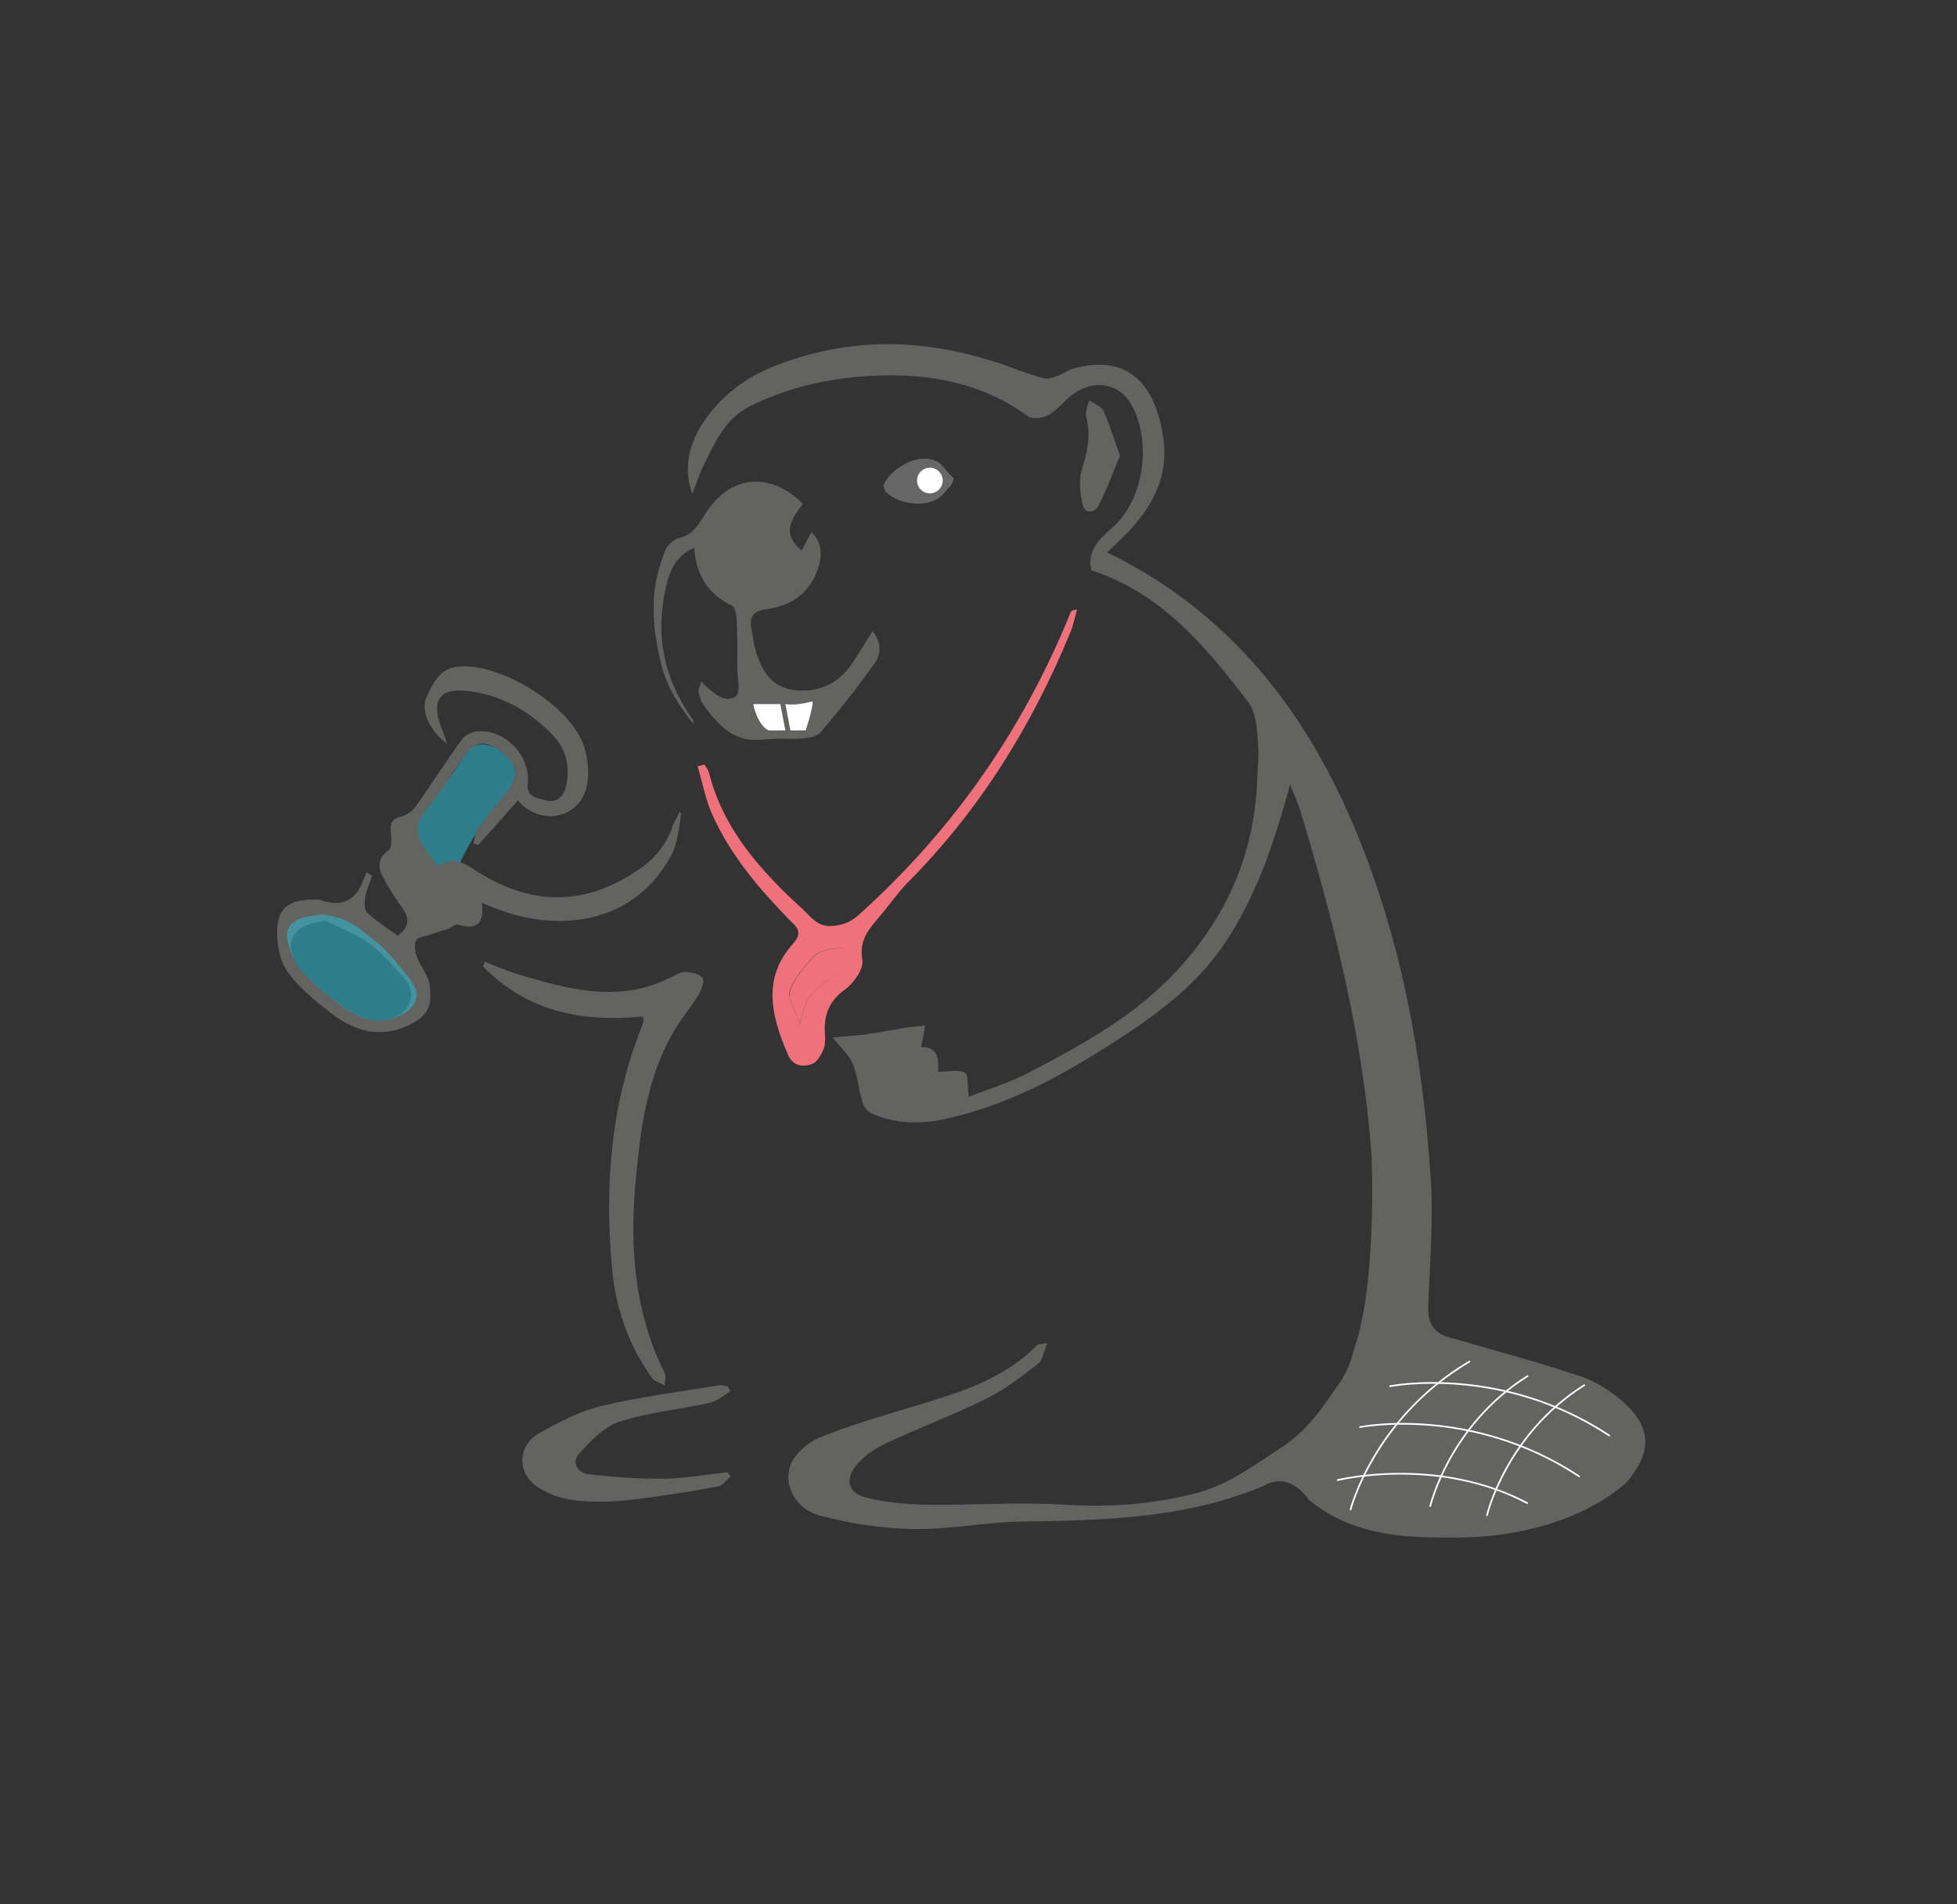 <?xml version="1.0" encoding="utf-8"?>
<!-- Generator: Adobe Illustrator 22.1.0, SVG Export Plug-In . SVG Version: 6.00 Build 0)  -->
<svg style="enable-background:new 0 0 579.6 563.9;" version="1.1" viewBox="0 0 579.6 563.9" x="0px"
     xmlns="http://www.w3.org/2000/svg" y="0px" xml:space="preserve">
<rect x="0" y="0" width="579.6" height="563.9" fill="#333333" stroke="none"/>
<style type="text/css">
	.st0{opacity:0.55;fill:#2BB9D2;}
	.st1{fill:#EE717C;}
	.st2{fill:#636362;}
	.st3{fill:#F0F0F1;}
	.st4{opacity:0.55;}
	.st5{fill:#2BB9D2;}
	.st6{fill:#D9072A;}
	.st7{opacity:0.54;fill:#2BB9D2;}
	.st8{fill:#676767;}
	.st9{fill:#FFFFFF;}
	.st10{fill:none;stroke:#FFFFFF;stroke-width:0.5;stroke-linecap:round;stroke-linejoin:round;stroke-miterlimit:10;}
	.st11{fill:#FFFFFF;stroke:#3E3E3E;stroke-width:5;stroke-miterlimit:10;}
	.st12{opacity:0.69;}
	.st13{fill:#070707;}
	.st14{fill:none;stroke:#FFFFFF;stroke-width:0.25;stroke-linecap:round;stroke-linejoin:round;stroke-miterlimit:10;}
	.st15{fill:none;stroke:#636362;stroke-width:2;stroke-linecap:round;stroke-linejoin:round;stroke-miterlimit:10;}
	.st16{fill:none;stroke:#636362;stroke-width:2;stroke-miterlimit:10;}
	.st17{fill:#636362;stroke:#636362;stroke-width:2;stroke-linecap:round;stroke-linejoin:round;stroke-miterlimit:10;}
	.st18{opacity:0.6;fill:#2BB9D2;}
	.st19{fill:#00A6C5;}
	.st20{fill:none;stroke:#EE717C;stroke-width:8;stroke-miterlimit:10;}
	.st21{fill:none;stroke:#444444;stroke-width:4;stroke-miterlimit:10;}
	.st22{fill:#FFFFFF;stroke:#454545;stroke-width:4;stroke-miterlimit:10;}
	.st23{opacity:0.57;fill:#2BB9D2;}
	.st24{fill:none;stroke:#636362;stroke-width:4;stroke-miterlimit:10;}
	.st25{fill:none;stroke:#636362;stroke-linecap:round;stroke-linejoin:round;stroke-miterlimit:10;}
	.st26{fill:none;stroke:#636362;stroke-miterlimit:10;}
	.st27{fill:none;stroke:#000000;stroke-miterlimit:10;}
	.st28{opacity:0.48;fill:#F09687;}
	.st29{opacity:0.46;fill:#00A6C5;}
	.st30{opacity:0.67;fill:#60B676;}
	.st31{fill:#FFFFFF;stroke:#636362;stroke-linecap:round;stroke-linejoin:round;stroke-miterlimit:10;}
	.st32{opacity:0.81;fill:#EE717C;}
	.st33{opacity:0.52;fill:#2BB9D2;}
</style>
    <g id="dessin">
</g>
    <g id="tracé">
	<path class="st0" d="M129.7,268.6c-2.2-0.2-3.4-7.5-4-14.2c-2.1-4.2-4.3-8.4-6.4-12.6c7.3-3.9,11.6-8.4,14.2-11.9
		c3.6-4.9,4.5-8.5,7.9-9.3c3.9-0.9,9.6,2.3,10.9,6.7c1.9,6.4-7.1,10.2-15.1,26.2C132.7,262.5,131.7,268.8,129.7,268.6z"/>
        <g>
		<path class="st2" d="M428.4,455.3c-14.5,0.1-28.9-1.3-40.8-11.2c0,0-5.4-8.5-12.9-4.3c-23.3,10-47.9,10.4-72.6,10.8
			c-10.6,0.2-21.2,2.4-31.8,2.2c-9.2-0.2-18.6-1.6-27.5-4c-7.2-1.9-11.1-9.2-8.5-15.3c1.4-3.3,5.2-6.5,8.7-7.9
			c8.6-3.5,17.6-6.1,26.5-8.8c13.6-4.1,27.3-7.9,37.7-18.5c0.3-0.3,0.9-0.2,3-0.6c-1.1,2.6-1.4,5-2.7,6.1
			c-4.8,3.7-9.7,7.6-15.2,10.3c-9.8,4.9-20.1,8.7-30.1,13.4c-3.3,1.6-6.7,3.9-8.9,6.8c-3.1,4.2-1.9,7.9,3.2,9.2
			c5.7,1.4,11.8,2,17.7,2.1c13.8,0.2,27.6-0.9,41.3,0c13.3,0.8,26.2-0.1,39-3.5c9.5-2.5,17.1-8.3,25.2-13.6c7.7-5,12.2-12,17.1-19.1
			c1.9-2.8,3.4-6.2,4.1-9.5c7.1-19.6,5.3-58.1,5.3-58.1c-2.6-34.6-10.9-68-20.9-101.1c-0.9-3.1-2.3-6-3.2-8.4
			c-2.7,9.7-5.9,20.5-9.9,29.5c-9.1,20.6-18.1,30.1-35,42c-18,12.1-35.9,22.9-57.4,27.6c-7.3,1.6-14.5,1.4-21.5-1.6
			c-1.3-0.5-2.5-2.1-2.9-3.5c-1.1-3.7-1.4-7.7-2.8-11.2c-1-2.5-3.3-4.5-6-7.9c4.4-0.4,7.2-0.5,9.9-0.9c4.3-0.6,8.5-1.5,12.8-2.1
			c1.6-0.2,3.1-0.3,4.7-0.5c-0.3,1.5-0.5,3-0.8,4.5c-0.1,0.5-0.2,0.9-0.4,1.9c5-0.2,5.3,3.4,5,7.3c3.1,0,6-0.8,8,0.3
			c1.1,0.6,0.7,4.1,1.1,7.1c5.5-2.2,12-4.1,17.9-7.2c15.6-8.2,31.1-16.6,43.4-29.8c15.4-16.5,23.6-35.5,24.2-58.3
			c0.1-2.9,0.5-5.5,0.2-9.3c-0.2-3.7-0.5-9.2-3-12.4c-12.6-16.5-25.8-32.3-46.4-38.9c-1.4-6.4,2.9-9.5,6.7-13.1
			c9.2-8.5,11.3-25.9,4.8-36.6c-3.6-5.8-11.1-6.9-17-2.4c-2.5,1.9-4.5,4.6-7.2,6.1c-1.6,0.9-4.7,1.3-6,0.4
			c-13.2-9.6-28.1-12.6-43.9-12.1c-13.4,0.4-26.4,3.1-38.5,9.1c-7.2,3.5-10.3,10.6-13.6,17.3c-1.4,2.8-2.3,5.8-3.5,8.7
			c-3-8.8-0.4-16.4,4.6-23.1c4.8-6.4,11.1-11.2,18.8-14.4c24-9.8,47.8-8.6,71.6,0.2c3,1.1,6,2.2,9,3c1.2,0.3,2.8-0.1,4-0.6
			c1.7-0.6,3.2-1.8,5-2.3c15.6-4.2,24.2,3.9,26.6,21.1c1.4,10.2-2.8,18.9-9.6,26.4c-2.4,2.6-5,4.9-7.1,7
			c36.1,17.5,59,46.9,73.8,82.8c13.5,32.6,19.7,67.1,22,102.2c0.9,12.7-0.3,25.6-0.7,38.4c-0.2,4.7,1.5,7.7,6.1,9
			c13.1,3.8,26.2,7.3,39.1,11.6c4.7,1.6,9.3,4.6,13,8c7.7,7,8.1,14.3,1,22.8C482.4,438.5,465.4,456.1,428.4,455.3z"/>
            <path class="st2" d="M201.7,241.1c-0.6,4.2-1,8.8-3,12.4c-10.7,19.6-31.4,22-48,16.9c-2.5-0.8-4.9-1.8-8-3
			c0.8,6.3-1.7,8.1-7.1,6.4c-0.8-0.2-2,0.9-3,1.3c-1.8,0.6-3.6,1.1-5.3,1.7c-1.4,0.5-3.6,0.7-4.1,1.7c-0.6,1.3-0.3,3.4,0.3,4.9
			c1.1,3,3.5,5.5,3.8,8.7c0.5,5,0,8-4.7,10.7c-8.8,4.9-16.8,3.1-24.2-2.5c-4.8-3.7-9.8-7.7-13.3-12.6c-2.3-3.3-3.2-8.4-3-12.6
			c0.3-6.5,3.8-8.7,10.8-8.7c0.7,0,1.4-0.1,2,0.1c6.2,2.2,10.4,0.4,12.7-5.9c0.3-0.8,0.7-1.5,1-2.3c0.5,0.4,1.1,0.7,1.6,1.1
			c-0.7,2-1.6,4-2,6.1c-0.3,1.6-0.4,3.9,0.5,4.7c2.7,2.6,6,4.6,9.1,6.9c3.4-2.4,3.6-5,1.4-8.2c-2-2.8-4-5.7-5.6-8.8
			c-1.5-2.9-2.1-5.9,1.5-8.3c0.9-0.6,0.9-3.2,0.7-4.8c-0.4-2.9,0-4.7,3.5-5.3c1.6-0.3,3.2-2,4.2-3.4c4.5-6.4,8.7-13,13.3-19.3
			c0.9-1.3,2.9-2.3,4.6-2.4c8.1-0.8,15.8,7.2,14.9,15.4c-0.5,4,2.5,4.2,4.9,4.9c3.4,1,5.6-0.7,6.4-3.9c1.3-5.5,0.2-11-3.6-15
			c-6.9-7.3-15.4-12.2-25.6-13.4c-8.1-0.9-10.7,2.7-7.8,10.5c0.6,1.5,1.1,3,1.8,5.1c-5-3.5-7.9-9.7-6.1-13.7c1.9-4,3.8-8.6,9.4-9.1
			c12.7-1.2,33.7,11.8,37.4,24c1.2,4.1,1.6,9.2,0.2,13.1c-3.1,8.5-14.2,9.6-19.9,2.5c-4.1,4.6-7.9,8.9-11.7,13.2
			c-0.5-0.1-1-0.3-1.5-0.4c0.4-1.5,0.5-3.2,1.3-4.4c2.8-3.9,6-7.6,9-11.4c3.3-4.3,2.7-7.8-2.1-11.4c-4.6-3.5-7.7-3.2-10.8,1.2
			c-4,5.6-7.5,11.5-11.8,16.7c-3.3,4-2.2,7.2,0,10.7c1.2,1.8,2.5,3.4,3.9,5.3c3.7-2.5,6.7-1.6,10.1,0.6c17,11.3,33.4,11.8,50.4-0.3
			c3.8-2.7,7.6-7.3,9.1-12.5c0.7-1.1,1.4-2.9,2.1-4 M96.5,272.7c-4.8,0.5-9,2-10.2,6c-0.7,2.5,0.9,6.6,2.9,8.7
			c4,4.3,8.7,8.1,13.6,11.5c4,2.7,8.7,4.3,13.8,2.5c4.9-1.7,6.8-7.3,3.5-11.2c-3.4-3.9-6.8-7.9-10.9-11
			C105.4,276.5,100.7,274.8,96.5,272.7z"/>
            <path class="st2" d="M205.6,162.2c-5.5,2.4-7.1,6.7-8.2,11c-3.5,14.3-1,27.4,7.5,39.5c0.7,1,0.3,0.3,0.5,1.7
			c-1.3-1.5-1.3-1.6-2-2.6c-4.2-5.6-6.3-10.4-7.4-14.4c-0.8-2.9-2-9.2-2.2-12.2c-0.6-8.8,0-13.2,2.9-21.5c0.5-1.8,2.7-4,4.5-4.4
			c4.2-1,5.7-4,7.7-7.2c7.3-11.5,19.1-12.6,28.9-2.9c-5,6.4-5.2,9.4-0.4,13.9c1-1.8,1.8-3.5,2.9-5.5c3.2,3,3.2,6.7,2.1,10.3
			c-2.3,7.6-7.9,11.5-15.4,12.5c-4,0.5-5.2,2.3-4.4,6c0.4,2,0.5,4,1.1,5.9c1.7,5.9,4.4,11,11.2,12c7.2,1,13.1-1.6,17.3-7.6
			c2.1-3.1,4-6.4,6.2-9.8c2.6,3.1,2.7,6.7,0.6,9.6c-5,7-10.3,13.7-15.9,20.3c-1.1,1.3-3.6,1.7-5.4,1.9c-3.8,0.3-7.7-0.2-11.5,0.3
			c-8.5,1.1-13.3-4-17.6-9.9c-0.9-1.2-1.4-2.7-1.7-4.1c-0.2-1,0.5-2,0.8-3.1c0.9,0.3,0.2,0.3,0.9,0.9c2.3,2,6.2,5.9,9.4,3.3
			c1.4-1.1,0.4-5.3,0.4-8.2c0-4.6,0-9.3-0.2-13.9c-0.1-1.6-0.4-4.1-1.4-4.6C209.8,175.9,206.2,170.5,205.6,162.2z"/>
            <path class="st2" d="M190.4,301c-17.9,1.8-34.3-1.4-47.3-14.8c0.2-0.5,0.3-0.9,0.5-1.4c3.1,1.2,6.2,2.6,9.4,3.6
			c15.4,4.6,30.9,9,46.5,0.6c1.2-0.6,2.5-1.3,3.7-1.2c1.7,0.2,4.1,0.6,4.9,1.8c0.6,0.9-0.3,3.4-1.1,4.8c-1.6,2.7-3.6,5.2-5.4,7.8
			c-9.4,13.9-11.7,30.1-13.2,46c-2,20-0.8,40,8.5,58.5c0.5,0.9,0,2.3-0.1,3.5c-1.3-0.7-3.1-1.2-3.8-2.3c-6.9-9.6-10.6-20.4-11.7-32
			c-2.3-24.3-0.5-48.2,8.5-71.2c0.3-0.8,0.6-1.6,0.8-2.4C190.7,302,190.5,301.6,190.4,301z"/>
            <path class="st1" d="M208.6,226.4c0.5,0.8,1.2,1.6,1.4,2.5c4.3,16.9,15.5,29.2,27.9,40.5c2.4,2.2,4.2,5.2,8.7,4.8
			c3.5-0.3,5.6-1.3,8.1-3.6c27.7-25,48.4-54.7,62.4-89.3c0.2-0.4,0.6-0.7,1.9-0.8c-0.7,2.3-1.1,4.8-2.1,7
			c-11.4,27.7-27,52.7-48.2,74c-3,3.1-5.4,6.7-8.3,10c-3.1,3.7-6,6.9-5,12.7c0.5,2.6-2.5,6.9-5.1,8.8c-4.7,3.4-6.3,7.4-6,12.8
			c0.1,1.6,0.2,3.5-0.4,4.9c-0.7,1.7-1.9,3.8-3.4,4.4c-2.7,0.9-5.6,0.7-7.1-2.7c-4.9-11.3-7.9-22.6,1.6-33.1
			c3.2-3.6,0.4-5.2-1.6-7.3c-8.9-9.2-17.2-19-22.5-30.9c-2-4.5-2.9-9.5-4.3-14.2C207.3,226.8,207.9,226.6,208.6,226.4z M236.9,303.3
			c1.8-8.2,3.4-10.1,10.2-14.1c1.5-0.9,3-2.2,3.8-3.7c1.3-2.3-0.7-5.3-3-4.8c-2.2,0.5-5,0.7-6.4,2.1c-3,3.1-6.2,6.6-7.6,10.6
			C233.2,295.7,235.6,299.2,236.9,303.3z"/>
            <path class="st2" d="M216.4,437.2c-1.3,1.1-2.4,2.8-3.8,3c-8.8,1.6-17.5,3-26.4,4c-5.3,0.6-10.7,0.7-16,0.1
			c-3.9-0.5-8.1-1.9-11.3-4.2c-5.9-4-5.5-12.2,0.8-15.7c5.9-3.3,12.2-6.6,18.7-8.1c11.4-2.7,23.2-4.2,34.8-6.1
			c0.7-0.1,1.6,0.3,2.4,0.4c0.2,0.5,0.5,0.9,0.7,1.4c-2,1.2-3.8,2.9-6,3.4c-8.9,2-18.2,2.8-26.8,5.6c-4.6,1.5-8.6,5.7-12,9.5
			c-2.4,2.7-0.3,5.8,3,6.1c7.4,0.8,14.8,1.4,22.2,1.3c6.2-0.1,12.5-1.3,18.7-1.9C215.8,436.4,216.1,436.8,216.4,437.2z"/>
            <path class="st2" d="M331.7,134.9c-2.1,5-3.9,10.2-6.4,14.9c-1.2,2.2-4.1,2.5-4.7-0.6c-0.7-3.3-1.2-7-0.2-10.1
			c1.6-5.2,2.8-10.2,1.3-15.6c-0.4-1.5,0.5-3.3,0.9-5c1.5,1.1,3.6,1.8,4.3,3.3C328.7,125.9,330,130.2,331.7,134.9z"/>
            <path class="st0" d="M95.6,270.8c8.1,0.9,11.8,5.1,15.6,7.9c4.1,3.1,7.2,7.7,10.5,11.6c4.2,6-0.3,9.5-5.1,11.2
			c-5.1,1.7-9.8,0.2-13.8-2.5c-4.9-3.4-9.6-7.2-13.6-11.5c-2-2.1-4.8-9.1-4.1-11.6C86.2,271.8,90.7,271.3,95.6,270.8z"/>
            <path class="st1" d="M236.9,303.3c-1.3-4.1-3.7-7.5-2.9-9.9c1.4-4,4.5-7.5,7.6-10.6c1.4-1.4,4.2-1.6,6.4-2.1
			c2.3-0.5,4.3,2.5,3,4.8c-0.8,1.5-2.3,2.8-3.8,3.7C240.3,293.2,238.7,295.1,236.9,303.3z"/>
	</g>
        <g>
		<g>
			<path class="st8" d="M276,148.5c-5,1.7-11.3-0.1-13.9-3.2c0,0-0.2-0.7-0.5-1.4c1.6-4.6,9.5-9.7,15-7.6c2.6,0.7,3.6,3.6,5.8,5.2
				c0.2,0.7-0.7,2.6-1.4,2.9C279.3,146.5,278.1,147.8,276,148.5z"/>
		</g>
	</g>
        <g>
		<circle class="st9" cx="275.4" cy="142.3" r="3.8"/>
	</g>
        <path class="st9" d="M223.1,208.5c0,0,1,5.9,4.5,7.8h5l-1.5-7.8H223.1z"/>
        <path class="st9" d="M232.6,208.5l1.5,7.8h4.5c0,0,2.1-6.1,2.1-8.6C240.6,207.6,236.2,209.1,232.6,208.5z"/>
        <path class="st10" d="M423.6,446c0,0,5.6-23.9,28.8-38.5"/>
        <path class="st10" d="M440.4,448.7c0,0,5.6-23.9,28.8-38.5"/>
        <path class="st10" d="M400,447c0,0,6.9-27.1,35.2-43.8"/>
        <path class="st10" d="M411.7,410.5c0,0,32.8-6.6,64.9,14.6"/>
        <path class="st10" d="M402.8,422.6c0,0,32.8-6.6,64.9,14.6"/>
        <path class="st10" d="M396.2,438.3c0,0,29.3-7.3,56.1,6.8"/>
</g>
</svg>
